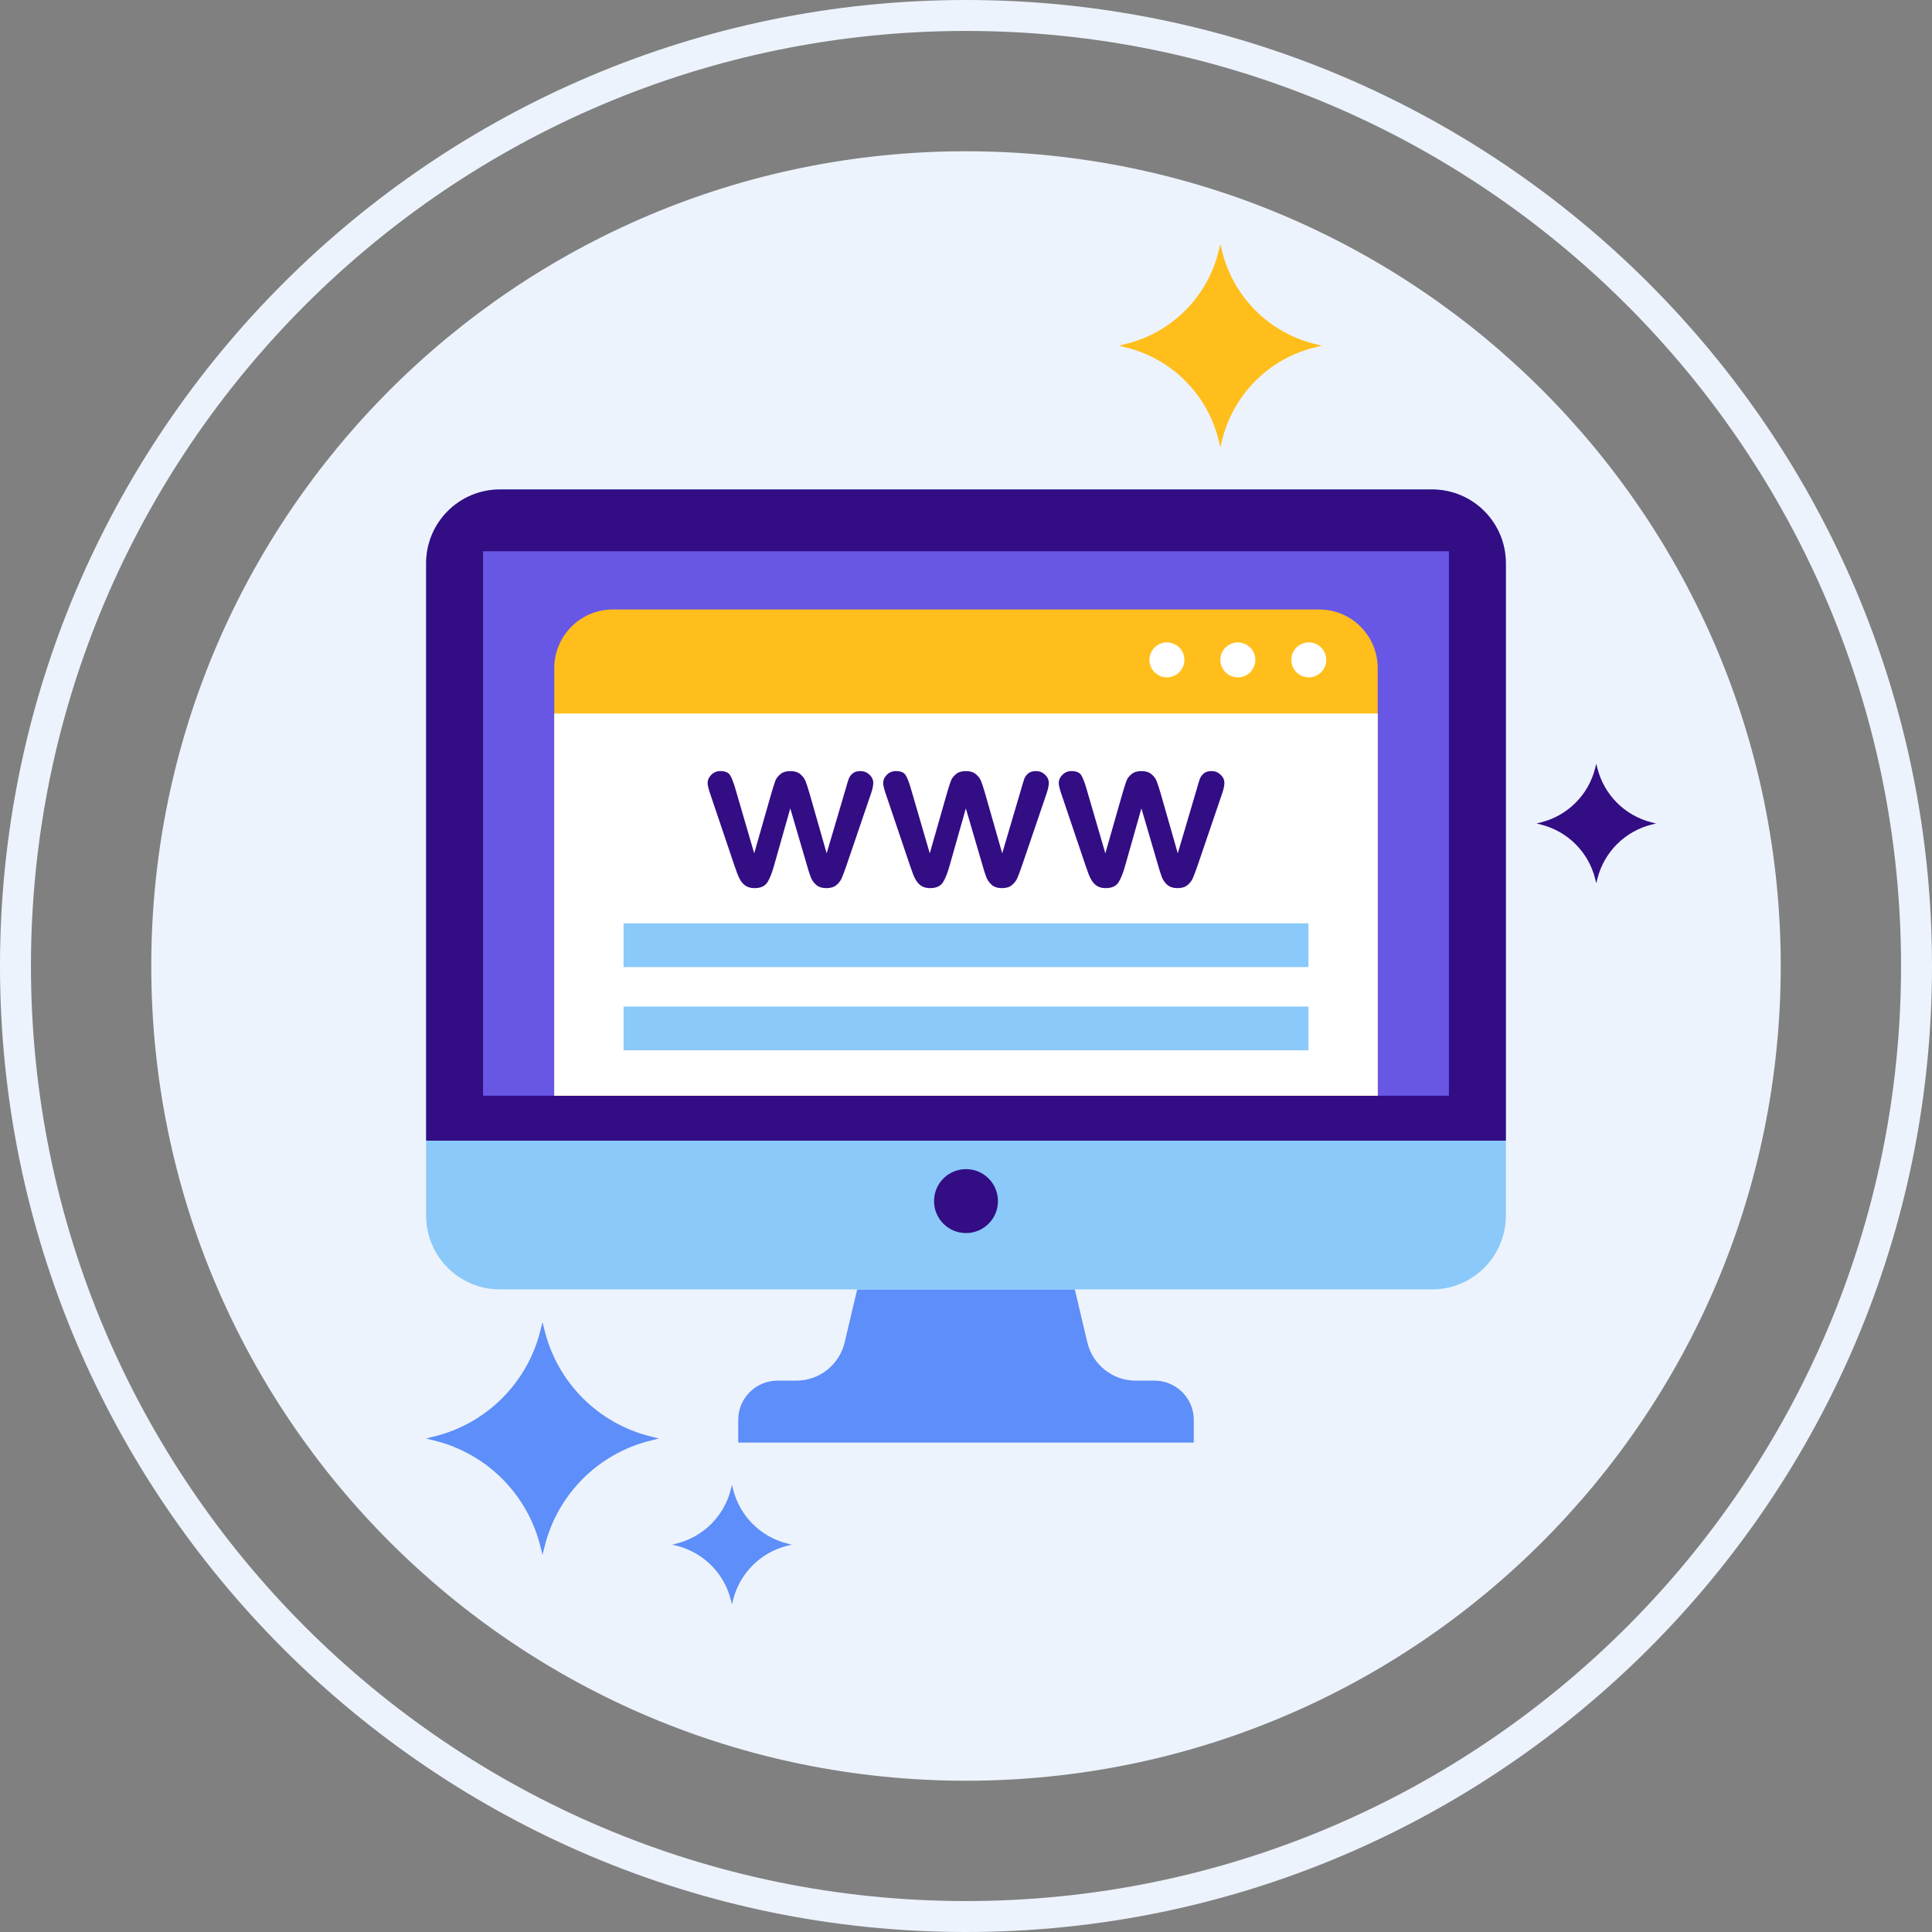 <?xml version="1.0" encoding="UTF-8" standalone="no"?>
<!-- Generator: Adobe Illustrator 22.0.1, SVG Export Plug-In . SVG Version: 6.00 Build 0)  -->

<svg
   version="1.1"
   id="Layer_1"
   x="0px"
   y="0px"
   viewBox="0 0 510 510"
   xml:space="preserve"
   sodipodi:docname="2228aa4f273b61a1d62edc8574511e42.svg"
   width="510"
   height="510"
   xmlns:inkscape="http://www.inkscape.org/namespaces/inkscape"
   xmlns:sodipodi="http://sodipodi.sourceforge.net/DTD/sodipodi-0.dtd"
   xmlns="http://www.w3.org/2000/svg"
   xmlns:svg="http://www.w3.org/2000/svg"><rect x="0" y="0" width="510" height="510" fill="#808080" stroke="none"/><defs
   id="defs61" /><sodipodi:namedview
   id="namedview59"
   pagecolor="#ffffff"
   bordercolor="#666666"
   borderopacity="1.0"
   inkscape:pageshadow="2"
   inkscape:pageopacity="0.0"
   inkscape:pagecheckerboard="0" />
<style
   type="text/css"
   id="style2">
	.st0{fill:#35216D;}
	.st1{fill:#EDF3FC;}
	.st2{fill:#330D84;}
	.st3{fill:#FFBE1B;}
	.st4{fill:#0061F3;}
	.st5{fill:#8C7BFD;}
	.st6{fill:#FFFFFF;}
	.st7{fill:#5932AE;}
	.st8{fill:#1C46C4;}
	.st9{fill:#6857E5;}
	.st10{fill:#5D8EF9;}
	.st11{fill:#8AC9F9;}
	.st12{fill:#FFE37B;}
	.st13{fill:#FFD000;}
	.st14{fill:#2EF39E;}
	.st15{fill:#330D84;stroke:#330D84;stroke-width:0.631;stroke-linecap:round;stroke-linejoin:round;stroke-miterlimit:10;}
	.st16{fill:#FFFFFF;stroke:#FFFFFF;stroke-width:0.737;stroke-linecap:round;stroke-linejoin:round;stroke-miterlimit:10;}
	.st17{fill:none;}
	.st18{fill:#FDB813;}
</style>
<g
   id="g56"
   transform="translate(-1,-1)">
	<g
   id="g8">
		<g
   id="g6">
			<path
   class="st1"
   d="m 255.999,40.928 c -118.778,0 -215.071,96.294 -215.071,215.074 0,118.776 96.292,215.068 215.071,215.068 118.779,0 215.071,-96.292 215.071,-215.068 0,-118.78 -96.293,-215.074 -215.071,-215.074 z"
   id="path4" />
		</g>
	</g>
	<g
   id="g14">
		<g
   id="g12">
			<path
   class="st1"
   d="M 255.999,1 C 115.391,1 1,115.392 1,256.002 1,396.609 115.391,511 255.999,511 396.607,511 511,396.609 511,256.002 511,115.392 396.607,1 255.999,1 Z m 0,501.832 c -136.103,0 -246.83,-110.728 -246.83,-246.83 0,-136.104 110.727,-246.833 246.83,-246.833 136.102,0 246.832,110.729 246.832,246.833 0,136.102 -110.73,246.83 -246.832,246.83 z"
   id="path10" />
		</g>
	</g>
	<path
   class="st10"
   d="m 172.596,380.142 2.343,0.583 -2.343,0.584 c -13.683,3.428 -24.366,14.116 -27.803,27.803 l -0.585,2.336 -0.582,-2.336 c -3.433,-13.687 -14.121,-24.375 -27.81,-27.803 l -2.33,-0.584 2.33,-0.583 c 13.689,-3.43 24.377,-14.123 27.81,-27.806 l 0.582,-2.337 0.585,2.337 c 3.436,13.683 14.119,24.376 27.803,27.806 z"
   id="path16" />
	<path
   class="st3"
   d="m 347.895,91.741 2.042,0.508 -2.042,0.51 c -11.93,2.989 -21.244,12.308 -24.24,24.241 l -0.51,2.037 L 322.637,117 C 319.644,105.067 310.326,95.748 298.391,92.759 l -2.031,-0.51 2.031,-0.508 c 11.935,-2.991 21.253,-12.314 24.246,-24.243 l 0.508,-2.037 0.51,2.037 c 2.996,11.93 12.31,21.252 24.24,24.243 z"
   id="path18" />
	<path
   class="st10"
   d="m 208.797,408.444 1.203,0.299 -1.203,0.3 c -7.027,1.761 -12.514,7.25 -14.279,14.279 l -0.3,1.2 -0.299,-1.2 c -1.763,-7.029 -7.252,-12.518 -14.283,-14.279 l -1.197,-0.3 1.197,-0.299 c 7.03,-1.762 12.519,-7.253 14.283,-14.28 l 0.299,-1.2 0.3,1.2 c 1.765,7.027 7.252,12.518 14.279,14.28 z"
   id="path20" />
	<path
   class="st2"
   d="m 436.956,218.078 1.203,0.299 -1.203,0.3 c -7.027,1.761 -12.514,7.25 -14.279,14.279 l -0.3,1.2 -0.299,-1.2 c -1.763,-7.029 -7.252,-12.518 -14.283,-14.279 l -1.197,-0.3 1.197,-0.299 c 7.03,-1.762 12.519,-7.253 14.283,-14.28 l 0.299,-1.2 0.3,1.2 c 1.765,7.026 7.251,12.518 14.279,14.28 z"
   id="path22" />
	<path
   class="st10"
   d="m 305.765,365.453 h -4.978 c -6.079,0 -11.36,-4.178 -12.759,-10.096 l -3.304,-13.988 h -57.449 l -3.305,13.988 c -1.397,5.918 -6.68,10.096 -12.757,10.096 h -4.978 c -5.722,0 -10.361,4.638 -10.361,10.36 v 5.989 h 120.251 v -5.989 c 10e-4,-5.723 -4.638,-10.36 -10.36,-10.36 z"
   id="path24" />
	<path
   class="st11"
   d="M 379.03,341.369 H 132.97 c -10.762,0 -19.484,-8.722 -19.484,-19.487 V 149.679 c 0,-10.756 8.722,-19.481 19.484,-19.481 h 246.06 c 10.762,0 19.484,8.725 19.484,19.481 v 172.202 c 0,10.765 -8.722,19.488 -19.484,19.488 z"
   id="path26" />
	<path
   class="st2"
   d="M 113.486,302.103 V 149.679 c 0,-10.756 8.722,-19.481 19.484,-19.481 h 246.06 c 10.762,0 19.484,8.725 19.484,19.481 v 152.424 z"
   id="path28" />
	<rect
   x="128.52"
   y="146.517"
   class="st9"
   width="254.96"
   height="143.719"
   id="rect30" />
	<path
   class="st2"
   d="m 264.438,318.06 c 0,4.661 -3.778,8.439 -8.438,8.439 -4.66,0 -8.438,-3.777 -8.438,-8.439 0,-4.66 3.778,-8.438 8.438,-8.438 4.66,0 8.438,3.778 8.438,8.438 z"
   id="path32" />
	<path
   class="st3"
   d="M 364.682,290.236 V 177.357 c 0,-8.542 -6.925,-15.469 -15.469,-15.469 H 162.791 c -8.545,0 -15.473,6.927 -15.473,15.469 v 112.879 z"
   id="path34" />
	<path
   class="st6"
   d="m 313.649,175.193 c 0,2.548 -2.065,4.613 -4.613,4.613 -2.548,0 -4.613,-2.065 -4.613,-4.613 0,-2.547 2.065,-4.613 4.613,-4.613 2.548,-0.001 4.613,2.065 4.613,4.613 z"
   id="path36" />
	<path
   class="st6"
   d="m 332.376,175.193 c 0,2.548 -2.065,4.613 -4.613,4.613 -2.551,0 -4.614,-2.065 -4.614,-4.613 0,-2.547 2.063,-4.613 4.614,-4.613 2.547,-0.001 4.613,2.065 4.613,4.613 z"
   id="path38" />
	<path
   class="st6"
   d="m 351.102,175.193 c 0,2.548 -2.064,4.613 -4.614,4.613 -2.548,0 -4.613,-2.065 -4.613,-4.613 0,-2.547 2.065,-4.613 4.613,-4.613 2.549,-0.001 4.614,2.065 4.614,4.613 z"
   id="path40" />
	<rect
   x="147.318"
   y="189.351"
   class="st6"
   width="217.364"
   height="100.886"
   id="rect42" />
	<g
   id="g50">
		<path
   class="st2"
   d="m 195.139,209.28 4.955,16.979 4.509,-15.782 c 0.482,-1.651 0.84,-2.779 1.072,-3.382 0.231,-0.603 0.668,-1.178 1.308,-1.726 0.641,-0.547 1.518,-0.821 2.631,-0.821 1.132,0 2.018,0.274 2.658,0.821 0.64,0.547 1.09,1.141 1.35,1.781 0.26,0.64 0.622,1.749 1.086,3.326 l 4.509,15.782 5.011,-16.979 c 0.334,-1.225 0.603,-2.111 0.807,-2.658 0.204,-0.547 0.548,-1.03 1.03,-1.447 0.482,-0.418 1.178,-0.626 2.088,-0.626 0.909,0 1.697,0.316 2.365,0.946 0.669,0.631 1.003,1.374 1.003,2.227 0,0.779 -0.288,1.958 -0.863,3.535 l -6.207,18.204 c -0.539,1.541 -0.956,2.654 -1.253,3.34 -0.297,0.686 -0.766,1.299 -1.405,1.837 -0.641,0.538 -1.518,0.807 -2.631,0.807 -1.15,0 -2.055,-0.288 -2.714,-0.863 -0.658,-0.575 -1.146,-1.28 -1.461,-2.115 -0.315,-0.835 -0.659,-1.921 -1.03,-3.257 l -4.342,-14.808 -4.203,14.808 c -0.557,2.06 -1.16,3.614 -1.81,4.662 -0.649,1.048 -1.791,1.573 -3.424,1.573 -0.835,0 -1.545,-0.163 -2.129,-0.487 -0.585,-0.325 -1.071,-0.789 -1.461,-1.392 -0.391,-0.603 -0.733,-1.317 -1.03,-2.143 -0.297,-0.826 -0.529,-1.479 -0.696,-1.962 l -6.151,-18.204 c -0.612,-1.707 -0.918,-2.885 -0.918,-3.535 0,-0.816 0.324,-1.549 0.974,-2.199 0.649,-0.649 1.447,-0.974 2.394,-0.974 1.262,0 2.116,0.357 2.562,1.072 0.446,0.715 0.915,1.934 1.416,3.66 z"
   id="path44" />
		<path
   class="st2"
   d="m 241.483,209.28 4.955,16.979 4.509,-15.782 c 0.482,-1.651 0.84,-2.779 1.072,-3.382 0.231,-0.603 0.668,-1.178 1.308,-1.726 0.641,-0.547 1.518,-0.821 2.631,-0.821 1.132,0 2.018,0.274 2.658,0.821 0.64,0.547 1.09,1.141 1.35,1.781 0.26,0.64 0.622,1.749 1.086,3.326 l 4.509,15.782 5.011,-16.979 c 0.334,-1.225 0.603,-2.111 0.807,-2.658 0.204,-0.547 0.548,-1.03 1.03,-1.447 0.482,-0.418 1.178,-0.626 2.088,-0.626 0.909,0 1.697,0.316 2.365,0.946 0.669,0.631 1.003,1.374 1.003,2.227 0,0.779 -0.288,1.958 -0.863,3.535 l -6.207,18.204 c -0.539,1.541 -0.956,2.654 -1.253,3.34 -0.297,0.686 -0.766,1.299 -1.405,1.837 -0.641,0.538 -1.518,0.807 -2.631,0.807 -1.15,0 -2.055,-0.288 -2.714,-0.863 -0.658,-0.575 -1.146,-1.28 -1.461,-2.115 -0.315,-0.835 -0.659,-1.921 -1.03,-3.257 l -4.342,-14.808 -4.203,14.808 c -0.557,2.06 -1.16,3.614 -1.81,4.662 -0.649,1.048 -1.791,1.573 -3.424,1.573 -0.835,0 -1.545,-0.163 -2.129,-0.487 -0.585,-0.325 -1.071,-0.789 -1.461,-1.392 -0.391,-0.603 -0.733,-1.317 -1.03,-2.143 -0.297,-0.826 -0.529,-1.479 -0.696,-1.962 l -6.151,-18.204 c -0.612,-1.707 -0.918,-2.885 -0.918,-3.535 0,-0.816 0.324,-1.549 0.974,-2.199 0.649,-0.649 1.447,-0.974 2.394,-0.974 1.262,0 2.116,0.357 2.562,1.072 0.446,0.715 0.915,1.934 1.416,3.66 z"
   id="path46" />
		<path
   class="st2"
   d="m 287.828,209.28 4.955,16.979 4.509,-15.782 c 0.482,-1.651 0.84,-2.779 1.072,-3.382 0.231,-0.603 0.668,-1.178 1.308,-1.726 0.641,-0.547 1.518,-0.821 2.631,-0.821 1.132,0 2.018,0.274 2.658,0.821 0.64,0.547 1.09,1.141 1.35,1.781 0.26,0.64 0.622,1.749 1.086,3.326 l 4.509,15.782 5.011,-16.979 c 0.334,-1.225 0.603,-2.111 0.807,-2.658 0.204,-0.547 0.548,-1.03 1.03,-1.447 0.482,-0.418 1.178,-0.626 2.088,-0.626 0.909,0 1.697,0.316 2.365,0.946 0.669,0.631 1.003,1.374 1.003,2.227 0,0.779 -0.288,1.958 -0.863,3.535 l -6.207,18.204 c -0.539,1.541 -0.956,2.654 -1.253,3.34 -0.297,0.686 -0.766,1.299 -1.405,1.837 -0.641,0.538 -1.518,0.807 -2.631,0.807 -1.15,0 -2.055,-0.288 -2.714,-0.863 -0.658,-0.575 -1.146,-1.28 -1.461,-2.115 -0.315,-0.835 -0.659,-1.921 -1.03,-3.257 l -4.342,-14.808 -4.203,14.808 c -0.557,2.06 -1.16,3.614 -1.81,4.662 -0.649,1.048 -1.791,1.573 -3.424,1.573 -0.835,0 -1.545,-0.163 -2.129,-0.487 -0.585,-0.325 -1.071,-0.789 -1.461,-1.392 -0.391,-0.603 -0.733,-1.317 -1.03,-2.143 -0.297,-0.826 -0.529,-1.479 -0.696,-1.962 L 281.4,211.256 c -0.612,-1.707 -0.918,-2.885 -0.918,-3.535 0,-0.816 0.324,-1.549 0.974,-2.199 0.649,-0.649 1.447,-0.974 2.394,-0.974 1.262,0 2.116,0.357 2.562,1.072 0.446,0.715 0.915,1.934 1.416,3.66 z"
   id="path48" />
	</g>
	<rect
   x="165.602"
   y="244.74"
   class="st11"
   width="180.796"
   height="11.542"
   id="rect52" />
	<rect
   x="165.602"
   y="266.708"
   class="st11"
   width="180.796"
   height="11.542"
   id="rect54" />
</g>
</svg>
